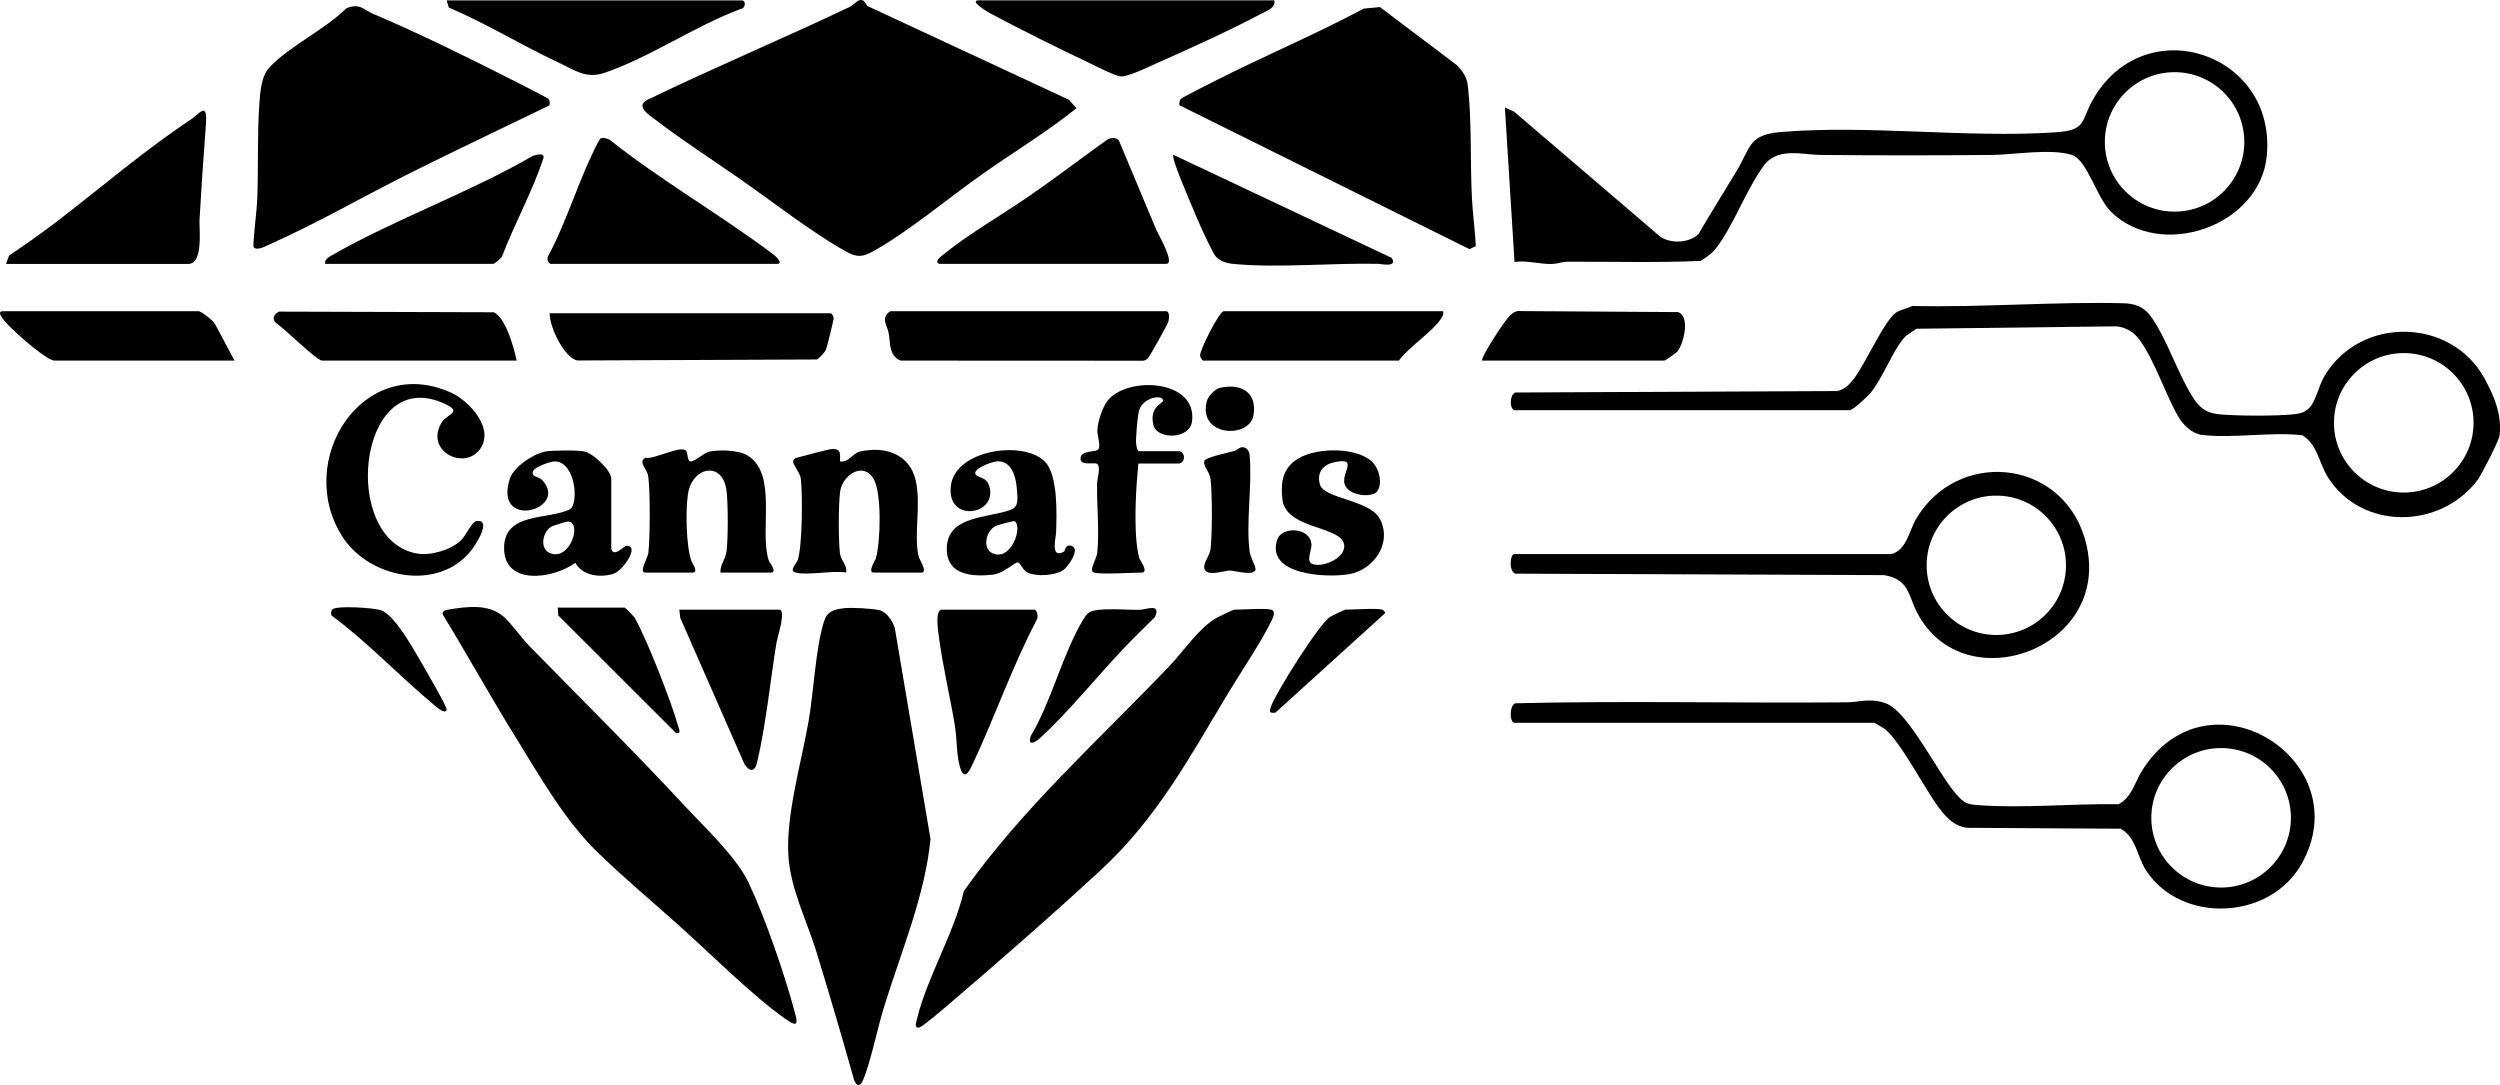 <?xml version="1.0" encoding="UTF-8"?>
<svg id="Capa_1" data-name="Capa 1" xmlns="http://www.w3.org/2000/svg" viewBox="0 0 421.59 182.99">
  <path d="M146.25,1l34,15.82,1.28,1.43c-4.99,4-10.47,7.32-15.69,10.98-5.63,3.95-12.66,9.85-18.55,13.12-1.93,1.07-2.81,1.07-4.74,0-5.4-2.99-12.61-8.58-17.92-12.28-4.48-3.12-9.62-6.44-13.89-9.72-1.1-.85-3.58-2.29-1.74-3.43,11.3-5.49,22.93-10.34,34.25-15.74,1.1-.52,1.94-2.28,2.99-.19Z"/>
  <path d="M142.25,102.57c1.27-.15,4.88.04,6.07.33,1.24.31,2.18,1.84,2.57,2.98l6.03,35.62c-.94,9.58-5,19.09-7.83,28.29-1.14,3.7-1.89,7.72-3.18,11.4-.4,1.13-1.03,2.84-1.87.96-2.05-7.26-4.17-14.51-6.39-21.72-1.63-5.28-4.34-10.53-4.7-16.12-.44-6.78,2.2-15.8,3.4-22.66.88-5.03,1.17-12.25,2.6-16.83.55-1.75,1.65-2.04,3.31-2.24Z"/>
  <path d="M92.67,17.76c-7.82,3.81-15.71,7.52-23.49,11.41-7.7,3.85-15.67,8.45-23.48,11.93-.67.3-2.66,1.45-2.98.41.11-2.68.57-5.62.67-8.26.2-5.12-.02-10.52.34-15.63.14-2.04.3-4.74,1.72-6.26,3.27-3.52,9.41-6.42,12.95-9.96,2.31-.94,2.88.24,4.47.91,7.91,3.36,16.54,7.62,24.22,11.53.77.39,5.26,2.64,5.44,2.89.24.33.17.68.15,1.04Z"/>
  <path d="M198.93,17.76c-.12-.18-.03-.79.15-1.04s4.69-2.51,5.44-2.89c8.39-4.28,17.14-7.94,25.46-12.38l2.72-.26,13.06,9.86c.97,1.08,1.6,1.95,1.77,3.43.68,5.84.39,12.78.68,18.76.13,2.71.54,5.54.67,8.26l-1.09.51-48.85-24.24Z"/>
  <path d="M84.92,103.97c1.4,1.26,2.95,3.53,4.29,4.91,8.77,8.96,17.72,17.83,26.26,27.02,3.37,3.63,8.75,8.65,10.79,12.99,2.83,6.01,6.22,15.84,7.9,22.3.52,2-.23,1.65-1.64.68-5.3-3.66-12.91-11.22-17.99-15.77-4.53-4.06-9.57-8.28-13.89-12.5-5.54-5.42-9.73-12.9-13.82-19.5-4.18-6.74-8.02-13.71-12.16-20.48-.11-.55.38-.72.82-.8,3.14-.53,6.97-1.05,9.42,1.16Z"/>
  <path d="M214.37,102.81c.83.23.32,1.33.08,1.82-1.78,3.69-5.18,8.66-7.41,12.38-6.52,10.86-11.97,20.98-21.36,29.67-8.24,7.63-17.44,15.65-25.99,22.95-.72.61-4.16,3.55-4.69,3.65-.91.16-.49-.88-.37-1.41,1.62-6.87,6.27-14.49,7.91-21.6,9.71-13.78,22.92-25.65,34.63-37.91,2.33-2.44,5-6.43,7.88-8.11.33-.19,2.9-1.44,3.07-1.44,1.41,0,5.24-.28,6.25,0Z"/>
  <path d="M355.98,35.7c-2.42-2.39-4.03-8.76-6.57-9.57-3.56-1.13-9.73-.04-13.5,0-9.6.09-19.25.09-28.85,0-3.06-.03-6.86-1.24-9.32,1.41-3.14,4.02-5.4,10.62-8.46,14.45-.67.84-1.6,1.45-2.5,2.01-7.47.33-14.95.1-22.43.14-.9,0-1.76.37-2.75.38-2.07.02-4.1-.64-6.2-.35l-1.62-26.04,1.56.7,24.51,20.97c1.74,1.37,5,1.21,6.57-.32,2.12-3.64,4.37-7.21,6.54-10.82,2.18-3.63,1.91-5.93,7.16-6.38,14.86-1.28,31.54,1.04,46.55.03,5.26-.35,4.2-1.89,6.28-5.53,8.73-15.28,31-7.88,29.31,9.52-1.15,11.9-17.96,17.61-26.28,9.4ZM378.47,23.93c0-6.5-5.27-11.76-11.76-11.76s-11.76,5.27-11.76,11.76,5.27,11.76,11.76,11.76,11.76-5.27,11.76-11.76Z"/>
  <path d="M255.34,69.14c-.81-.25-.75-2.56.17-2.95l54.26-.25c1.24-.19,2.09-1.1,2.83-2.03,1.9-2.39,5.19-9.95,7.18-11.22.73-.47,1.91-.69,2.72-1.09,11.77.27,23.88-.75,35.57-.46,1.85.04,3.41.56,4.53,2.07,2.85,3.83,4.82,10.39,7.55,14.32.98,1.42,2.2,2.13,3.93,2.32,2.92.31,9.95.33,12.85,0,1.03-.12,1.68-.31,2.45-1.02,1.12-1.05,1.65-3.81,2.59-5.39,6.05-10.19,21.38-9.93,27.02.4,1.65,3.03,2.97,6.17,2.51,9.68-.11.8-3.03,6.55-3.69,7.42-6.24,8.3-19.49,8.57-25.22-.43-1.54-2.42-1.75-5.56-4.34-7.11-5.36-.61-11.71.57-16.95-.06-1.62-.19-3.13-1.66-3.92-3.02-2.21-3.76-3.97-9.43-6.51-12.93-1.01-1.39-2.18-2.11-3.89-2.36l-33.78.41c-.62.45-1.58.94-2.07,1.5-1.94,2.18-3.57,6.72-5.69,9.32-.5.61-2.94,2.91-3.51,2.91h-56.59ZM417.13,71.3c0-6.5-5.27-11.76-11.77-11.76s-11.77,5.27-11.77,11.76,5.27,11.76,11.77,11.76,11.77-5.27,11.77-11.76Z"/>
  <path d="M255.34,121.9c-.81-.25-.79-2.89.17-3.3,18.53-.45,37.17,0,55.74-.16,2.48-.02,4.04-.79,6.75.16,3.76,1.32,8.82,11.81,11.82,15.26,1.36,1.57,1.88,1.79,3.97,1.93,7.55.53,15.85-.29,23.47-.17,2.24-1.15,2.75-3.73,4-5.71,11.2-17.74,36.65-1.63,26.88,15.76-5.35,9.53-20.28,10.15-26.19,1.18-1.62-2.47-1.7-5.68-4.35-7.1l-25.89-.15c-2.26-.32-3.56-1.8-4.83-3.5-2.25-3.02-6.55-11.32-9.05-13.17-.26-.19-1.63-1.04-1.74-1.04h-60.76ZM386.33,137.91c0-6.5-5.27-11.76-11.77-11.76s-11.77,5.27-11.77,11.76,5.27,11.76,11.77,11.76,11.77-5.27,11.77-11.76Z"/>
  <path d="M318.88,93.44c2.58-.52,3.13-4.03,4.2-5.86,6.96-11.89,24.4-10.24,28.44,3.07,5.6,18.42-20.28,28.07-28.25,12.62-1.48-2.86-1.29-5.57-5.53-6.28l-62.24-.25c-1.13-.55-.8-3.3-.17-3.3h63.54ZM348.4,95.33c0-6.49-5.26-11.75-11.75-11.75s-11.75,5.26-11.75,11.75,5.26,11.75,11.75,11.75,11.75-5.26,11.75-11.75Z"/>
  <path d="M158.47,44.5c-1.09-.27.21-1.26.55-1.53,4.37-3.55,10.07-6.81,14.76-10.06,4.37-3.02,8.65-6.3,12.99-9.4.57-.28,1.44-.39,1.91.17,2.12,5.05,4.23,10.11,6.35,15.16.26.61,3.23,5.66,1.63,5.66h-38.19Z"/>
  <path d="M1.02,44.5l.51-1.4c2.79-1.88,5.6-3.86,8.26-5.9,7.25-5.57,14.75-11.99,22.31-16.99,1.61-1.06,2.93-3.26,2.62.88-.4,5.29-.77,10.64-1.07,15.94-.09,1.55.69,7.48-1.9,7.48H1.02Z"/>
  <path d="M92.85,44.5c-.49-.15-.67-.96-.37-1.4,3.24-6.03,5.29-13.34,8.47-19.29.46-.87.91-.56,1.78-.3,8.85,7.02,18.75,12.67,27.76,19.45.35.27,1.67,1.54.54,1.54h-38.19Z"/>
  <path d="M150.14,52.48h46.52c.6,0,.53,1.22.37,1.75-.17.56-3.19,5.98-3.5,6.23-.33.27-.57.41-1.02.37l-40.65-.02c-2.01-.91-1.68-2.88-1.99-4.61-.24-1.37-1.43-2.56.25-3.72Z"/>
  <path d="M92.68,52.83h47.39c.2,0,.51.52.52.84,0,.27-1.13,4.93-1.31,5.3-.31.64-.94,1.19-1.47,1.65l-40.43.17c-2.26-.44-4.76-5.76-4.69-7.98Z"/>
  <path d="M214.89.07c.28,1.23-1.2,1.72-2.13,2.21-5.28,2.81-12.15,5.93-17.67,8.37-1.35.6-4.78,2.29-6.04,2.24-.95-.04-4.25-1.74-5.37-2.28-5.39-2.56-11.4-5.53-16.66-8.34-.32-.17-3.79-2.21-1.95-2.21h49.82Z"/>
  <path d="M75.32.07h49.82c.6,0,.72,1.32-.28,1.46-7.56,2.8-15.41,8.22-22.92,10.75-3.1,1.05-4.91-.39-7.76-1.73-6.23-2.92-12.15-6.57-18.49-9.28l-.37-1.19Z"/>
  <path d="M80.76,75.97c-2.75,3.3-9.13-.03-6.28-4.72.94-1.55,3.98-1.75-.1-3.42-14.13-5.76-17.01,23.31-4.01,25.52,2.29.39,5.67-.62,7.35-2.21.85-.81,1.85-3.19,2.65-3.28,2.7-.3-.23,4.11-.93,4.99-5.55,6.99-17.24,4.72-21.75-2.43-8.08-12.81,3.47-30.86,18.33-24.23,3.18,1.42,7.63,6.31,4.75,9.78Z"/>
  <path d="M87.12,60.81h-32.81c-.92,0-6.56-5.63-7.84-6.4-.66-.74-.21-1.52.62-1.86l36.2.11c1.97.89,3.44,6.12,3.83,8.15Z"/>
  <path d="M243.36,52.48c.1.54-.05.8-.33,1.23-1.43,2.21-5.45,4.8-7.13,7.1h-32.98c-.21,0-.51-.56-.54-.87-.07-.86,3.22-7.46,4.01-7.46h36.98Z"/>
  <path d="M234.67,43.48c1.13,1.7-1.83,1.01-2.23,1.01-7.74-.17-16.84.73-24.33.03-1.37-.13-2.72-.47-3.43-1.78-1.88-3.44-4.13-9.01-5.65-12.75-.24-.6-1.43-3.58-1.15-3.88l36.79,17.37Z"/>
  <path d="M54.83,44.5c-.11-.77.61-1.15,1.15-1.46,10.66-6.1,23.19-10.55,33.91-16.78.54-.11,1.92-.6,1.77.37-1.87,5.65-4.85,11.01-7,16.61-.18.37-1.26,1.26-1.52,1.26h-28.3Z"/>
  <path d="M121.49,96.56c-.06-1.42.87-2.18,1.04-3.64.26-2.24.26-7.81,0-10.07-.59-5.21-5.8-4.2-6.51.44-.42,2.76-.33,8.8.59,11.37.11.3,1.28,1.9.18,1.9h-7.99c-1.1,0,.44-2.53.53-3.29.32-2.62.32-10.23,0-12.86-.17-1.41-1.83-2.48-.47-3.22,1.46.35,6.1-2.26,6.89-1.11.24.36.13,1.62.69,1.74s2.26-1.46,3.2-1.66c1.73-.36,4.94-.27,6.46.67,5.06,3.16,1.93,12.56,3.52,17.65.1.33,1.58,2.08.35,2.08h-8.51Z"/>
  <path d="M134.17,96.56c-1.19-.34.16-1.53.35-2.08.79-2.29.84-11.09.53-13.72-.19-1.58-2.43-3.18-.51-3.62,1.2-.28,5.18-1.42,5.9-1.43,1.45,0,1.24.93,1.2,2.1,1.45.26,2.17-1.39,3.37-1.66,4.25-.97,8.47.42,9.44,5,.89,4.19-.39,9.01.47,12.72.11.47,1.62,2.69.44,2.69h-7.99c-1.15,0,.22-2.02.34-2.44.78-2.67,1.03-11.1-.43-13.44-1.84-2.93-5.23-.45-5.6,2.19-.3,2.1-.3,8.27-.04,10.39.17,1.4,1.25,1.92,1.05,3.29-2.22-.4-6.58.54-8.51,0Z"/>
  <path d="M39.56,60.81H9.18c-1.14,0-5.39-3.68-6.43-4.68-.39-.37-4.05-3.65-2.25-3.65h32.98c.44,0,2.44,1.54,2.75,2.11l3.32,6.22Z"/>
  <path d="M179.42,93.02c.22-.13.2-1.3,1.27-.97,1.59.49-.59,3.61-1.48,4.15-1.42.86-4.32,1.06-5.85.39-.92-.4-1.22-1.65-1.74-1.75-.38-.07-2.48,1.87-4.12,2.06-3.56.41-7.84.1-7.84-4.34,0-5.66,6.98-5.17,10.79-6.59,1.46-.54,1.12-2.05,1.03-3.47-.13-1.98-.82-4.78-3.27-4.71-.97.03-4.93,1.53-3.42,2.45.77.47,1.62.39,2.03,1.72,1.55,4.99-7.39,6.35-6.45-.17.86-5.98,12.19-7.57,15.81-3.97,2.26,2.24,2.02,8.88,1.92,11.99-.02.79-1.05,4.56,1.32,3.21ZM171.13,87.9c-.18-.12-2.82.61-3.19.78-1.67.77-2.32,3.77-.62,4.59,3.14,1.52,5.21-4.39,3.8-5.37Z"/>
  <path d="M184.51,96.56c-1-.28.4-2.23.52-3.3.39-3.57-.09-8.09-.02-11.81.02-.72.7-2.79-.03-3.24-.5-.31-3.22.52-2.7-1.23.31-1.04,2.55-.69,2.95-1.22.43-.58-.22-2.31-.17-3.27.06-1.36.86-3.83,1.71-4.91,3.31-4.21,15.19-3.62,14.25,3.49-.41,3.07-5.94,3.09-6.52.59-.72-3.09,1.62-3.61,1.63-4.08.02-1.17-3.55-.58-4.09,1.81-.21.94-.55,4.59-.44,5.5.04.35.16,1.2.54,1.2h6.6c1.22,0,1.22,2.08,0,2.08h-6.77c-.39,3.94-.65,8.7-.36,12.68.07.92.28,2.43.52,3.3.07.25,1.72,2.41.36,2.41-1.74,0-6.74.35-7.99,0Z"/>
  <path d="M103.09,92.57c.44,1.53,2.1-.53,2.6-.53,2.26-.02-.67,4.24-2.23,4.72-2.26.7-5.23.36-6.44-1.85-3.75,2.76-12.2,3.93-12.01-2.69.17-5.86,7.4-4.54,11.04-6.31,1.61-.78,1.07-8.08-2.51-8.1-.74,0-3.35.94-3.62,1.6-.46,1.09.88.86,1.52,1.55,4.63,5.01-8.34,8.58-5.45-.27.66-2.01,4.14-4.3,6.19-4.58,1.22-.17,5.39-.22,6.48.05,1.38.35,4.42,3.13,4.42,4.6v11.8ZM95.7,87.95c-.18,0-2.41.7-2.65.82-1.53.82-2.12,3.69-.36,4.48,3.42,1.53,5.63-5.37,3.01-5.3Z"/>
  <path d="M249.96,60.81c-.35-.33,2.83-5.2,3.33-5.87.75-1.01,1.75-2.67,3.08-2.48l26.6.17c2.16.74.92,5.44-.13,6.68-.14.17-2.02,1.5-2.15,1.5h-30.73Z"/>
  <path d="M158.82,102.81h15.62c.46,0,.72,1.3.37,1.75-4.16,7.92-7.07,16.45-10.89,24.52-.69,1.45-1.43,2.41-2.06.19-.58-2.04-.47-4.7-.82-6.82-.81-4.95-2.04-10.01-2.7-15-.11-.87-.73-4.64.48-4.64Z"/>
  <path d="M114.55,102.81h16.84c1.25,0-.29,4.65-.43,5.47-1.08,6.66-1.76,13.76-3.29,20.31-.39,1.67-1.31,1.57-2.15.22l-10.8-24.61-.16-1.4Z"/>
  <path d="M232.17,82.94c-.91,1.05-5.05.69-5.47-1.49-.36-1.87,2.4-4.43-1.76-3.48-1.9.43-2.93,1.79-2.34,3.77.69,2.34,8.28,2.58,10.01,5.62,2.3,4.05-.86,8.74-5.13,9.47-3.69.63-14.08.21-12.09-5.84.74-2.26,5.67-2.14,5.77.9.03.93-.99,2.84.2,3.24,2.03.68,6.24-1.43,5.16-3.76-1.23-2.64-9.68-2.34-10.25-7.11-.31-2.59-.07-4.95,2.11-6.58,2.98-2.23,9.89-2.39,12.8,0,1.38,1.13,2.11,3.96.98,5.27Z"/>
  <path d="M189.32,109.53c-4.42,4.69-9.35,10.76-13.99,14.99-.89.81-2.11,1.28-1.49-.43,3.49-5.85,5.39-13.94,8.84-19.62.25-.41.55-.87.93-1.15,1.3-.96,6.56-.42,8.54-.48,1.21-.04,3.7-1.18,2.61,1.22-1.83,1.81-3.69,3.62-5.45,5.48Z"/>
  <path d="M105.35,102.46c.12.03,1.57,1.51,1.71,1.76,2.09,3.71,6.17,14.17,7.34,18.35.14.48.5,1.2-.38,1.07l-19.88-19.86-.08-1.32h11.28Z"/>
  <path d="M209.26,75.45c.82-.17,1.32.42,1.46,1.16.49,5.13-.62,11.32,0,16.31.14,1.13.83,1.99,1.03,3.09-.3,1.23-3.51.2-4.32.2-1.01,0-4.23,1.21-4.36-.52-.07-.91.92-1.93,1.07-3.11.3-2.41.3-9.4,0-11.82-.15-1.24-1.33-2.17-1.03-3.08.19-.55,4.09-1.37,4.99-1.62.45-.13.86-.55,1.16-.61Z"/>
  <path d="M55.92,103.81c-.12-.34-.12-.72.1-1.01.56-.74,7.06-.31,8.25.12,2.32.85,5.34,6.34,6.67,8.61.57.98,4.46,7.66,4.38,8.11-.18,1.04-1.95-.62-2.25-.87-5.81-4.84-11.04-10.45-17.14-14.96Z"/>
  <path d="M233.12,102.81c.09.02.68.51.35.69l-18.39,16.68c-1.05.11-1.07-.11-.73-1.08.83-2.33,8.08-13.85,9.93-15.06.28-.18,2.45-1.23,2.59-1.23,1.51,0,5.08-.29,6.25,0Z"/>
  <path d="M205.76,65.4c3.52-.8,6.25.74,5.63,4.59-.65,4.06-9.43,3.67-7.88-2.33.22-.83,1.37-2.07,2.24-2.27Z"/>
</svg>